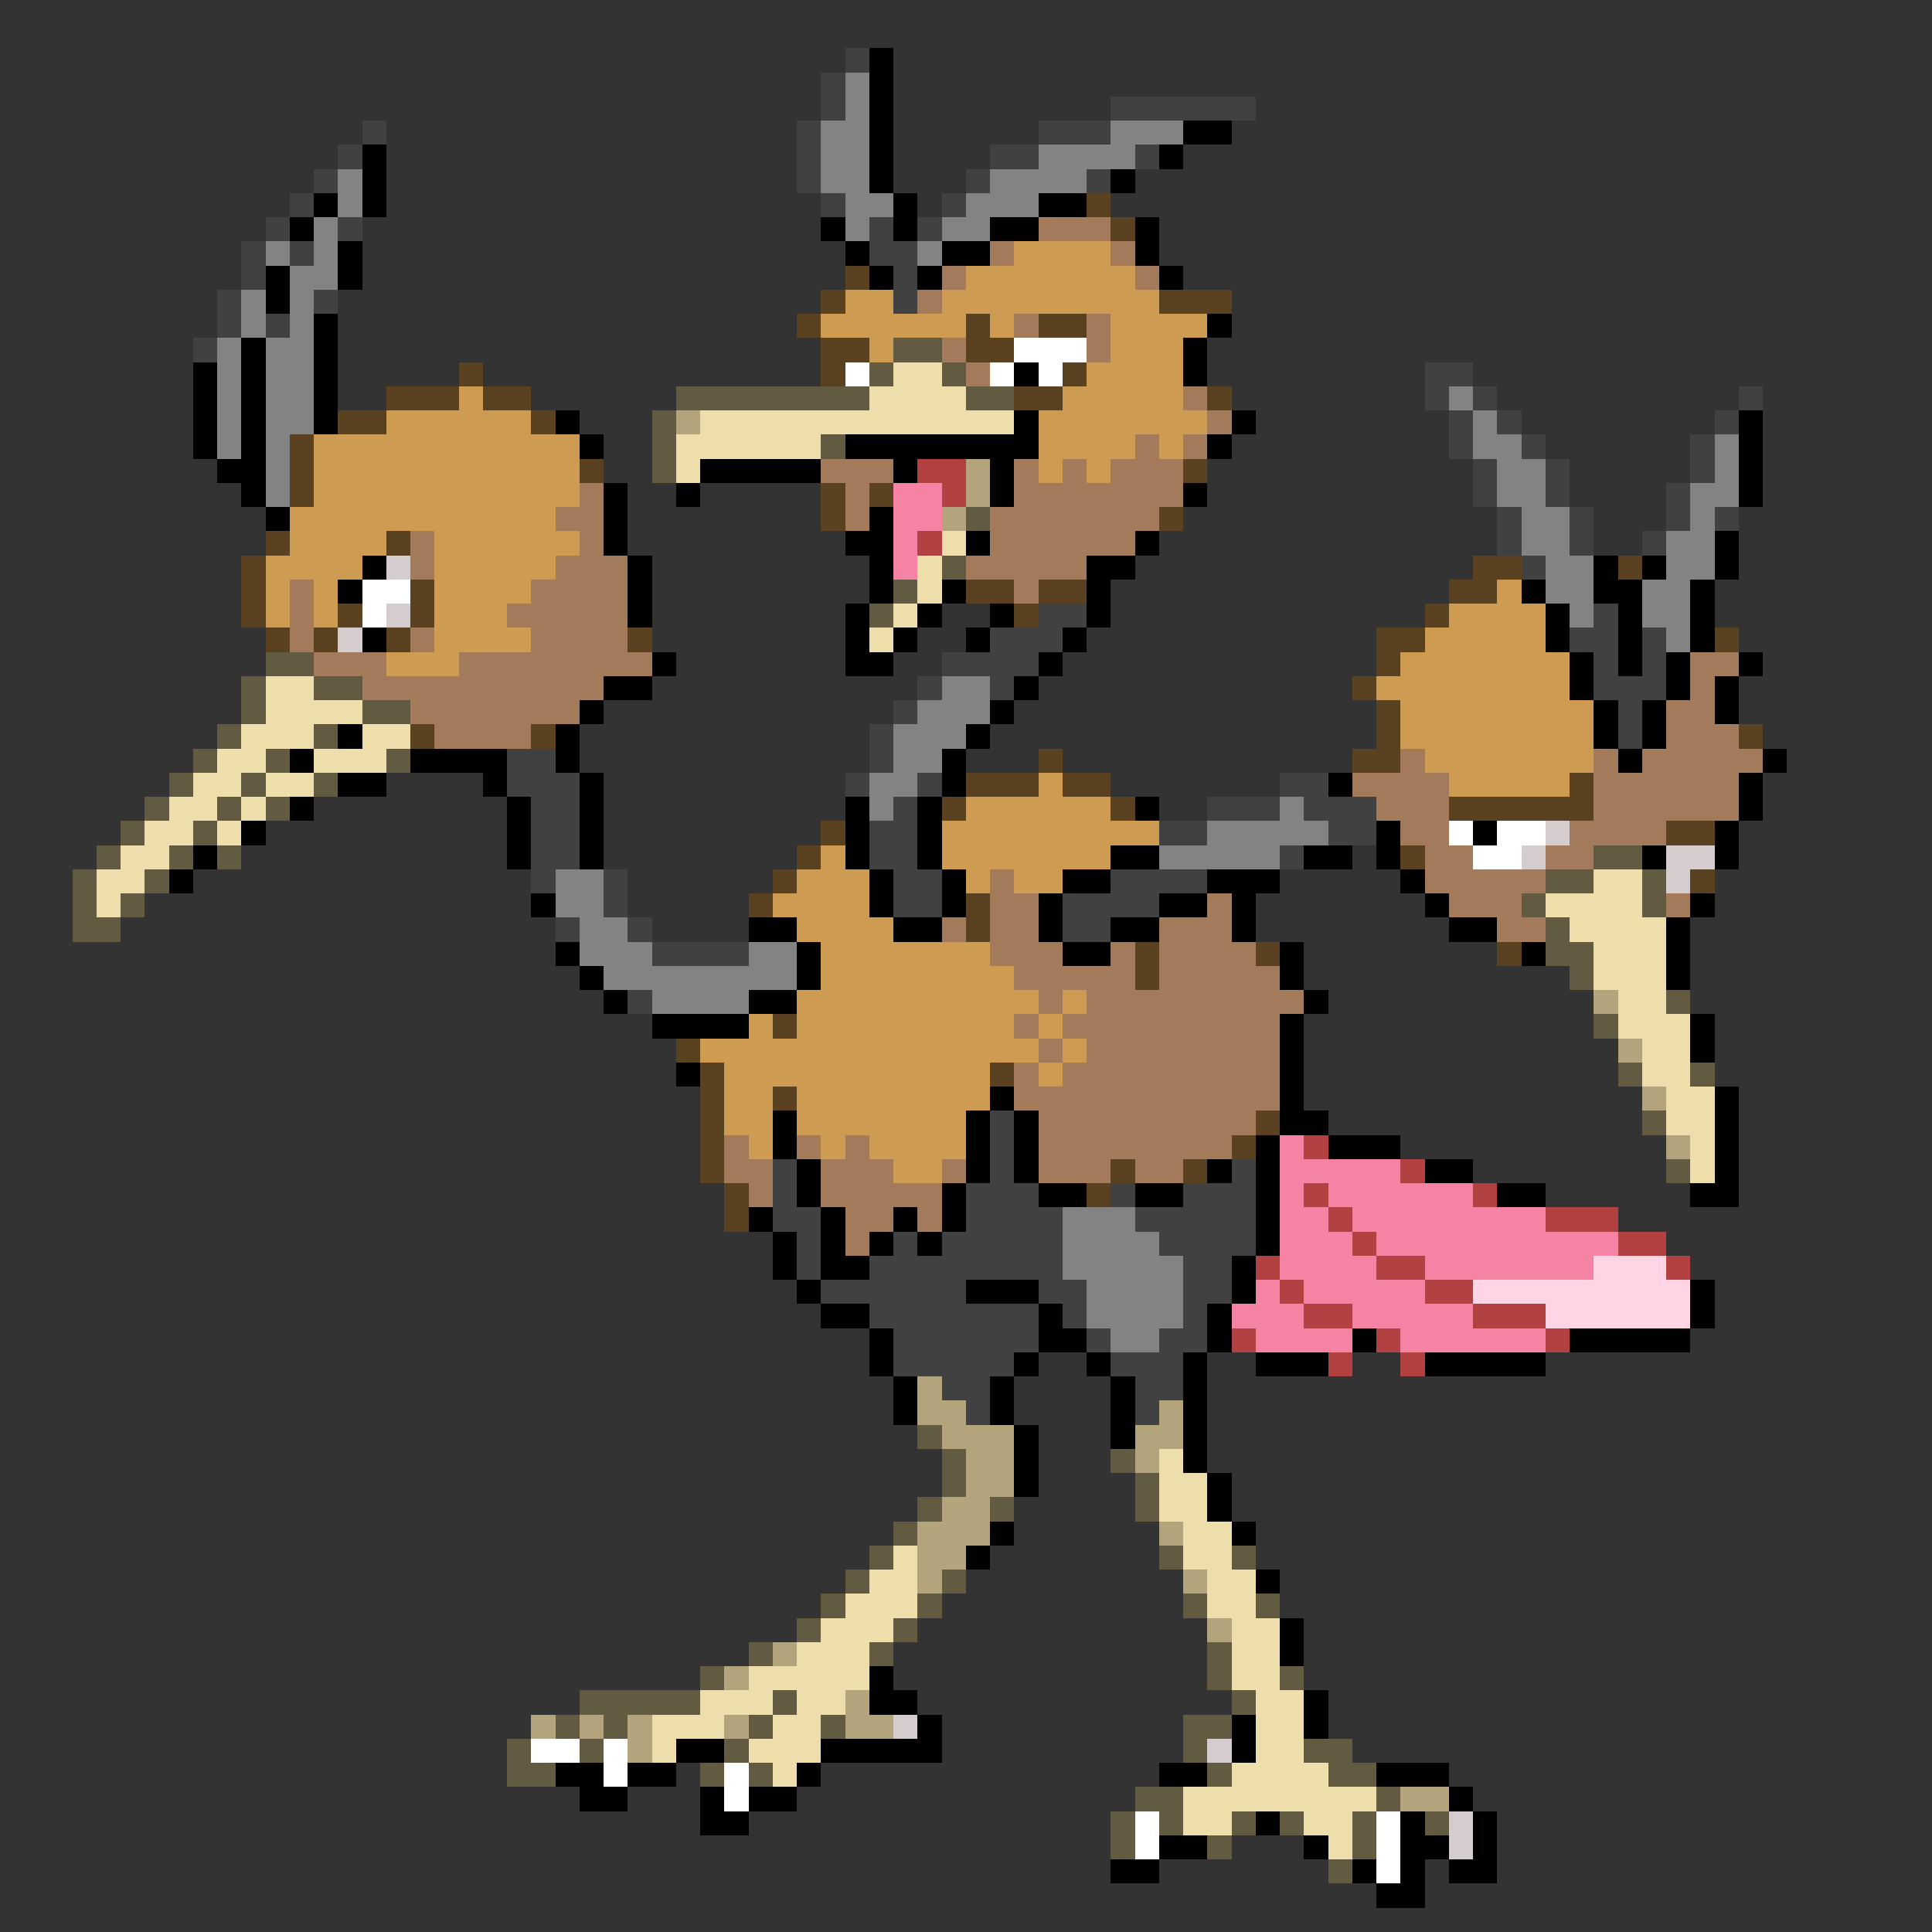 <svg xmlns="http://www.w3.org/2000/svg" viewBox="0 -0.5 80 80" shape-rendering="crispEdges">
<rect x="0" y="-0.5" width="80" height="80" fill="#333333" stroke="none"/>
<path stroke="#414141" d="M35 2h1M34 3h1M34 4h1M46 4h6M15 5h1M33 5h1M43 5h3M14 6h1M33 6h1M41 6h2M47 6h1M13 7h1M33 7h1M40 7h1M45 7h1M12 8h1M34 8h1M39 8h1M11 9h1M14 9h1M36 9h1M38 9h1M10 10h1M12 10h1M36 10h2M10 11h1M37 11h1M9 12h1M13 12h1M37 12h1M9 13h1M11 13h1M8 14h1M59 15h2M59 16h1M61 16h1M72 16h1M60 17h1M62 17h1M71 17h1M60 18h1M63 18h1M70 18h1M61 19h1M64 19h1M70 19h1M61 20h1M64 20h1M69 20h1M62 21h1M65 21h1M69 21h1M71 21h1M62 22h1M65 22h1M68 22h1M63 23h1M43 25h2M66 25h1M41 26h3M65 26h2M68 26h1M39 27h4M66 27h1M68 27h1M38 28h1M41 28h1M66 28h3M37 29h1M67 29h1M36 30h1M67 30h1M21 31h2M36 31h1M21 32h3M35 32h1M38 32h1M53 32h2M22 33h2M37 33h1M50 33h3M54 33h3M22 34h2M36 34h2M48 34h2M55 34h2M22 35h2M36 35h2M53 35h1M22 36h1M25 36h1M37 36h2M46 36h4M25 37h1M37 37h2M44 37h4M23 38h1M26 38h1M44 38h2M27 39h4M26 41h1M41 46h1M41 47h1M32 48h1M41 48h1M51 48h1M32 49h1M40 49h3M46 49h1M49 49h3M32 50h2M40 50h4M47 50h5M33 51h1M37 51h1M39 51h5M48 51h4M33 52h1M36 52h8M49 52h2M34 53h6M43 53h2M49 53h2M36 54h7M44 54h1M49 54h1M37 55h6M45 55h1M48 55h2M37 56h5M46 56h3M39 57h2M47 57h2M40 58h1M47 58h1" />
<path stroke="#000000" d="M36 2h1M36 3h1M36 4h1M36 5h1M49 5h2M15 6h1M36 6h1M48 6h1M15 7h1M36 7h1M46 7h1M13 8h1M15 8h1M37 8h1M43 8h2M12 9h1M34 9h1M37 9h1M41 9h2M47 9h1M14 10h1M35 10h1M39 10h2M47 10h1M11 11h1M14 11h1M36 11h1M38 11h1M48 11h1M11 12h1M13 13h1M50 13h1M10 14h1M13 14h1M49 14h1M8 15h1M10 15h1M13 15h1M42 15h1M49 15h1M8 16h1M10 16h1M13 16h1M8 17h1M10 17h1M13 17h1M23 17h1M42 17h1M51 17h1M72 17h1M8 18h1M10 18h1M24 18h1M35 18h8M50 18h1M72 18h1M9 19h2M29 19h5M37 19h1M41 19h1M72 19h1M10 20h1M25 20h1M28 20h1M41 20h1M49 20h1M72 20h1M11 21h1M25 21h1M36 21h1M25 22h1M35 22h2M40 22h1M47 22h1M71 22h1M15 23h1M26 23h1M36 23h1M45 23h2M66 23h1M68 23h1M71 23h1M14 24h1M26 24h1M36 24h1M39 24h1M45 24h1M63 24h1M66 24h2M70 24h1M26 25h1M35 25h1M38 25h1M41 25h1M45 25h1M64 25h1M67 25h1M70 25h1M15 26h1M35 26h1M37 26h1M40 26h1M44 26h1M64 26h1M67 26h1M70 26h1M27 27h1M35 27h2M43 27h1M65 27h1M67 27h1M69 27h1M72 27h1M25 28h2M42 28h1M65 28h1M69 28h1M71 28h1M24 29h1M41 29h1M66 29h1M68 29h1M71 29h1M14 30h1M23 30h1M40 30h1M66 30h1M68 30h1M12 31h1M17 31h4M23 31h1M39 31h1M67 31h1M73 31h1M14 32h2M20 32h1M24 32h1M39 32h1M55 32h1M72 32h1M12 33h1M21 33h1M24 33h1M35 33h1M38 33h1M47 33h1M72 33h1M10 34h1M21 34h1M24 34h1M35 34h1M38 34h1M57 34h1M61 34h1M71 34h1M8 35h1M21 35h1M24 35h1M35 35h1M38 35h1M46 35h2M54 35h2M57 35h1M68 35h1M71 35h1M7 36h1M36 36h1M39 36h1M44 36h2M50 36h3M58 36h1M22 37h1M36 37h1M39 37h1M43 37h1M48 37h2M51 37h1M59 37h1M70 37h1M31 38h2M37 38h2M43 38h1M46 38h2M51 38h1M60 38h2M69 38h1M23 39h1M33 39h1M44 39h2M53 39h1M63 39h1M69 39h1M24 40h1M33 40h1M53 40h1M69 40h1M25 41h1M31 41h2M54 41h1M27 42h4M53 42h1M70 42h1M53 43h1M70 43h1M28 44h1M53 44h1M41 45h1M53 45h1M71 45h1M32 46h1M40 46h1M42 46h1M53 46h2M71 46h1M32 47h1M40 47h1M42 47h1M52 47h1M55 47h3M71 47h1M33 48h1M40 48h1M42 48h1M50 48h1M52 48h1M59 48h2M71 48h1M33 49h1M39 49h1M43 49h2M47 49h2M52 49h1M62 49h2M70 49h2M31 50h1M34 50h1M37 50h1M39 50h1M52 50h1M32 51h1M34 51h1M36 51h1M38 51h1M52 51h1M32 52h1M34 52h2M51 52h1M33 53h1M40 53h3M51 53h1M70 53h1M34 54h2M43 54h1M50 54h1M70 54h1M36 55h1M43 55h2M50 55h1M56 55h1M65 55h5M36 56h1M42 56h1M45 56h1M49 56h1M52 56h3M59 56h5M37 57h1M41 57h1M46 57h1M49 57h1M37 58h1M41 58h1M46 58h1M49 58h1M42 59h1M46 59h1M49 59h1M42 60h1M49 60h1M42 61h1M50 61h1M50 62h1M41 63h1M51 63h1M40 64h1M52 65h1M53 67h1M53 68h1M36 69h1M36 70h2M54 70h1M38 71h1M51 71h1M54 71h1M28 72h2M34 72h5M51 72h1M23 73h2M26 73h2M33 73h1M48 73h2M57 73h3M24 74h2M29 74h1M31 74h2M60 74h1M29 75h2M52 75h1M58 75h1M61 75h1M48 76h2M54 76h1M58 76h2M61 76h1M46 77h2M56 77h1M58 77h1M60 77h2M57 78h2" />
<path stroke="#838383" d="M35 3h1M35 4h1M34 5h2M46 5h3M34 6h2M43 6h4M14 7h1M34 7h2M41 7h4M14 8h1M35 8h2M40 8h3M13 9h1M35 9h1M39 9h2M11 10h1M13 10h1M38 10h1M12 11h2M10 12h1M12 12h1M10 13h1M12 13h1M9 14h1M11 14h2M9 15h1M11 15h2M9 16h1M11 16h2M60 16h1M9 17h1M11 17h2M61 17h1M9 18h1M11 18h1M61 18h2M71 18h1M11 19h1M62 19h2M71 19h1M11 20h1M62 20h2M70 20h2M63 21h2M70 21h1M63 22h2M69 22h2M64 23h2M69 23h2M64 24h2M68 24h2M65 25h1M68 25h2M69 26h1M39 28h2M38 29h3M37 30h3M37 31h2M36 32h2M36 33h1M53 33h1M50 34h5M48 35h5M23 36h2M23 37h2M24 38h2M24 39h3M31 39h2M25 40h8M27 41h4M44 50h3M44 51h4M44 52h5M45 53h4M45 54h4M46 55h2" />
<path stroke="#5a4120" d="M45 8h1M46 9h1M35 11h1M34 12h1M48 12h3M33 13h1M40 13h1M43 13h2M34 14h2M40 14h2M19 15h1M34 15h1M44 15h1M16 16h3M20 16h2M42 16h2M50 16h1M14 17h2M22 17h1M12 18h1M12 19h1M24 19h1M49 19h1M12 20h1M34 20h1M36 20h1M34 21h1M48 21h1M11 22h1M16 22h1M10 23h1M61 23h2M67 23h1M10 24h1M17 24h1M40 24h2M43 24h2M60 24h2M10 25h1M14 25h1M17 25h1M42 25h1M59 25h1M11 26h1M13 26h1M16 26h1M26 26h1M57 26h2M71 26h1M57 27h1M56 28h1M57 29h1M17 30h1M22 30h1M57 30h1M72 30h1M43 31h1M56 31h2M40 32h3M44 32h2M65 32h1M39 33h1M46 33h1M60 33h6M34 34h1M69 34h2M33 35h1M58 35h1M32 36h1M70 36h1M31 37h1M40 37h1M40 38h1M47 39h1M52 39h1M62 39h1M47 40h1M32 42h1M28 43h1M29 44h1M41 44h1M29 45h1M32 45h1M29 46h1M52 46h1M29 47h1M51 47h1M29 48h1M46 48h1M49 48h1M30 49h1M45 49h1M30 50h1" />
<path stroke="#a47b5a" d="M43 9h3M41 10h1M46 10h1M39 11h1M47 11h1M38 12h1M42 13h1M45 13h1M39 14h1M45 14h1M40 15h1M49 16h1M50 17h1M47 18h1M49 18h1M34 19h3M42 19h1M44 19h1M46 19h3M24 20h1M35 20h1M42 20h7M23 21h2M35 21h1M41 21h7M17 22h1M24 22h1M41 22h6M17 23h1M23 23h3M40 23h5M12 24h1M22 24h4M42 24h1M12 25h1M21 25h5M12 26h1M17 26h1M22 26h4M13 27h3M19 27h8M70 27h2M15 28h10M70 28h1M17 29h7M69 29h2M18 30h4M69 30h3M58 31h1M66 31h1M68 31h5M56 32h4M66 32h6M57 33h3M66 33h6M58 34h2M65 34h4M59 35h2M64 35h2M41 36h1M59 36h5M41 37h2M50 37h1M60 37h3M69 37h1M39 38h1M41 38h2M48 38h3M62 38h2M41 39h3M46 39h1M48 39h4M42 40h5M48 40h5M43 41h1M45 41h9M42 42h1M44 42h9M43 43h1M45 43h8M42 44h1M44 44h9M42 45h11M43 46h9M30 47h1M33 47h1M35 47h1M43 47h8M30 48h2M34 48h3M39 48h1M43 48h3M47 48h2M31 49h1M34 49h5M35 50h2M38 50h1M35 51h1" />
<path stroke="#cd9c52" d="M42 10h4M40 11h7M35 12h2M39 12h9M34 13h6M41 13h1M46 13h4M36 14h1M46 14h3M45 15h4M19 16h1M44 16h5M16 17h6M43 17h7M13 18h11M43 18h4M48 18h1M13 19h11M43 19h1M45 19h1M13 20h11M12 21h11M12 22h4M18 22h6M11 23h4M18 23h5M11 24h1M13 24h1M18 24h4M62 24h1M11 25h1M13 25h1M18 25h3M60 25h4M18 26h4M59 26h5M16 27h3M58 27h7M57 28h8M58 29h8M58 30h8M59 31h7M43 32h1M60 32h5M40 33h6M39 34h9M34 35h1M39 35h7M33 36h3M40 36h1M42 36h2M32 37h4M33 38h4M34 39h7M34 40h8M33 41h10M44 41h1M31 42h1M33 42h9M43 42h1M29 43h14M44 43h1M30 44h11M43 44h1M30 45h2M33 45h8M30 46h2M33 46h7M31 47h1M34 47h1M36 47h4M37 48h2" />
<path stroke="#625a41" d="M37 14h2M36 15h1M39 15h1M28 16h8M40 16h2M27 17h1M27 18h1M34 18h1M27 19h1M40 21h1M39 23h1M37 24h1M36 25h1M11 27h2M10 28h1M13 28h2M10 29h1M15 29h2M9 30h1M13 30h1M8 31h1M11 31h1M16 31h1M7 32h1M10 32h1M13 32h1M6 33h1M9 33h1M11 33h1M5 34h1M8 34h1M4 35h1M7 35h1M9 35h1M66 35h2M3 36h1M6 36h1M64 36h2M68 36h1M3 37h1M5 37h1M63 37h1M68 37h1M3 38h2M64 38h1M64 39h2M65 40h1M69 41h1M66 42h1M67 44h1M70 44h1M68 46h1M69 48h1M38 59h1M39 60h1M46 60h1M39 61h1M47 61h1M38 62h1M41 62h1M47 62h1M37 63h1M36 64h1M48 64h1M51 64h1M35 65h1M39 65h1M34 66h1M38 66h1M49 66h1M52 66h1M33 67h1M37 67h1M31 68h1M36 68h1M50 68h1M29 69h1M50 69h1M53 69h1M24 70h5M32 70h1M51 70h1M23 71h1M25 71h1M31 71h1M34 71h1M49 71h2M21 72h1M24 72h1M30 72h1M49 72h1M54 72h2M21 73h2M29 73h1M31 73h1M50 73h1M55 73h2M47 74h2M57 74h1M46 75h1M48 75h1M51 75h1M53 75h1M56 75h1M59 75h1M46 76h1M50 76h1M56 76h1M55 77h1" />
<path stroke="#ffffff" d="M42 14h3M35 15h1M41 15h1M43 15h1M15 24h2M15 25h1M60 34h1M62 34h2M61 35h2M22 72h2M25 72h1M25 73h1M30 73h1M30 74h1M47 75h1M57 75h1M47 76h1M57 76h1M57 77h1" />
<path stroke="#eedeac" d="M37 15h2M36 16h4M29 17h13M28 18h6M28 19h1M39 22h1M38 23h1M38 24h1M37 25h1M36 26h1M11 28h2M11 29h4M10 30h3M15 30h2M9 31h2M13 31h3M8 32h2M11 32h2M7 33h2M10 33h1M6 34h2M9 34h1M5 35h2M4 36h2M66 36h2M4 37h1M64 37h4M65 38h4M66 39h3M66 40h3M67 41h2M67 42h3M68 43h2M68 44h2M69 45h2M69 46h2M70 47h1M70 48h1M48 60h1M48 61h2M48 62h2M49 63h2M37 64h1M49 64h2M36 65h2M50 65h2M35 66h3M50 66h2M34 67h3M51 67h2M33 68h3M51 68h2M31 69h5M51 69h2M29 70h3M33 70h2M52 70h2M27 71h3M32 71h2M52 71h2M27 72h1M31 72h3M52 72h2M32 73h1M51 73h4M49 74h8M49 75h2M54 75h2M55 76h1" />
<path stroke="#b4a47b" d="M28 17h1M40 19h1M40 20h1M39 21h1M66 41h1M67 43h1M68 45h1M69 47h1M38 57h1M38 58h2M48 58h1M39 59h3M47 59h2M40 60h2M47 60h1M40 61h2M39 62h2M38 63h3M48 63h1M38 64h2M38 65h1M49 65h1M50 67h1M32 68h1M30 69h1M35 70h1M22 71h1M24 71h1M26 71h1M30 71h1M35 71h2M26 72h1M58 74h2" />
<path stroke="#b44141" d="M38 19h2M39 20h1M38 22h1M54 47h1M58 48h1M54 49h1M61 49h1M55 50h1M64 50h3M56 51h1M67 51h2M52 52h1M57 52h2M69 52h1M53 53h1M59 53h2M54 54h2M61 54h3M51 55h1M57 55h1M64 55h1M55 56h1M58 56h1" />
<path stroke="#f683a4" d="M37 20h2M37 21h2M37 22h1M37 23h1M53 47h1M53 48h5M53 49h1M55 49h6M53 50h2M56 50h8M53 51h3M57 51h10M53 52h4M59 52h7M52 53h1M54 53h5M51 54h3M56 54h5M52 55h4M58 55h6" />
<path stroke="#d5cdcd" d="M16 23h1M16 25h1M14 26h1M64 34h1M63 35h1M69 35h2M69 36h1M37 71h1M50 72h1M60 75h1M60 76h1" />
<path stroke="#ffd5e6" d="M66 52h3M61 53h9M64 54h6" />
</svg>